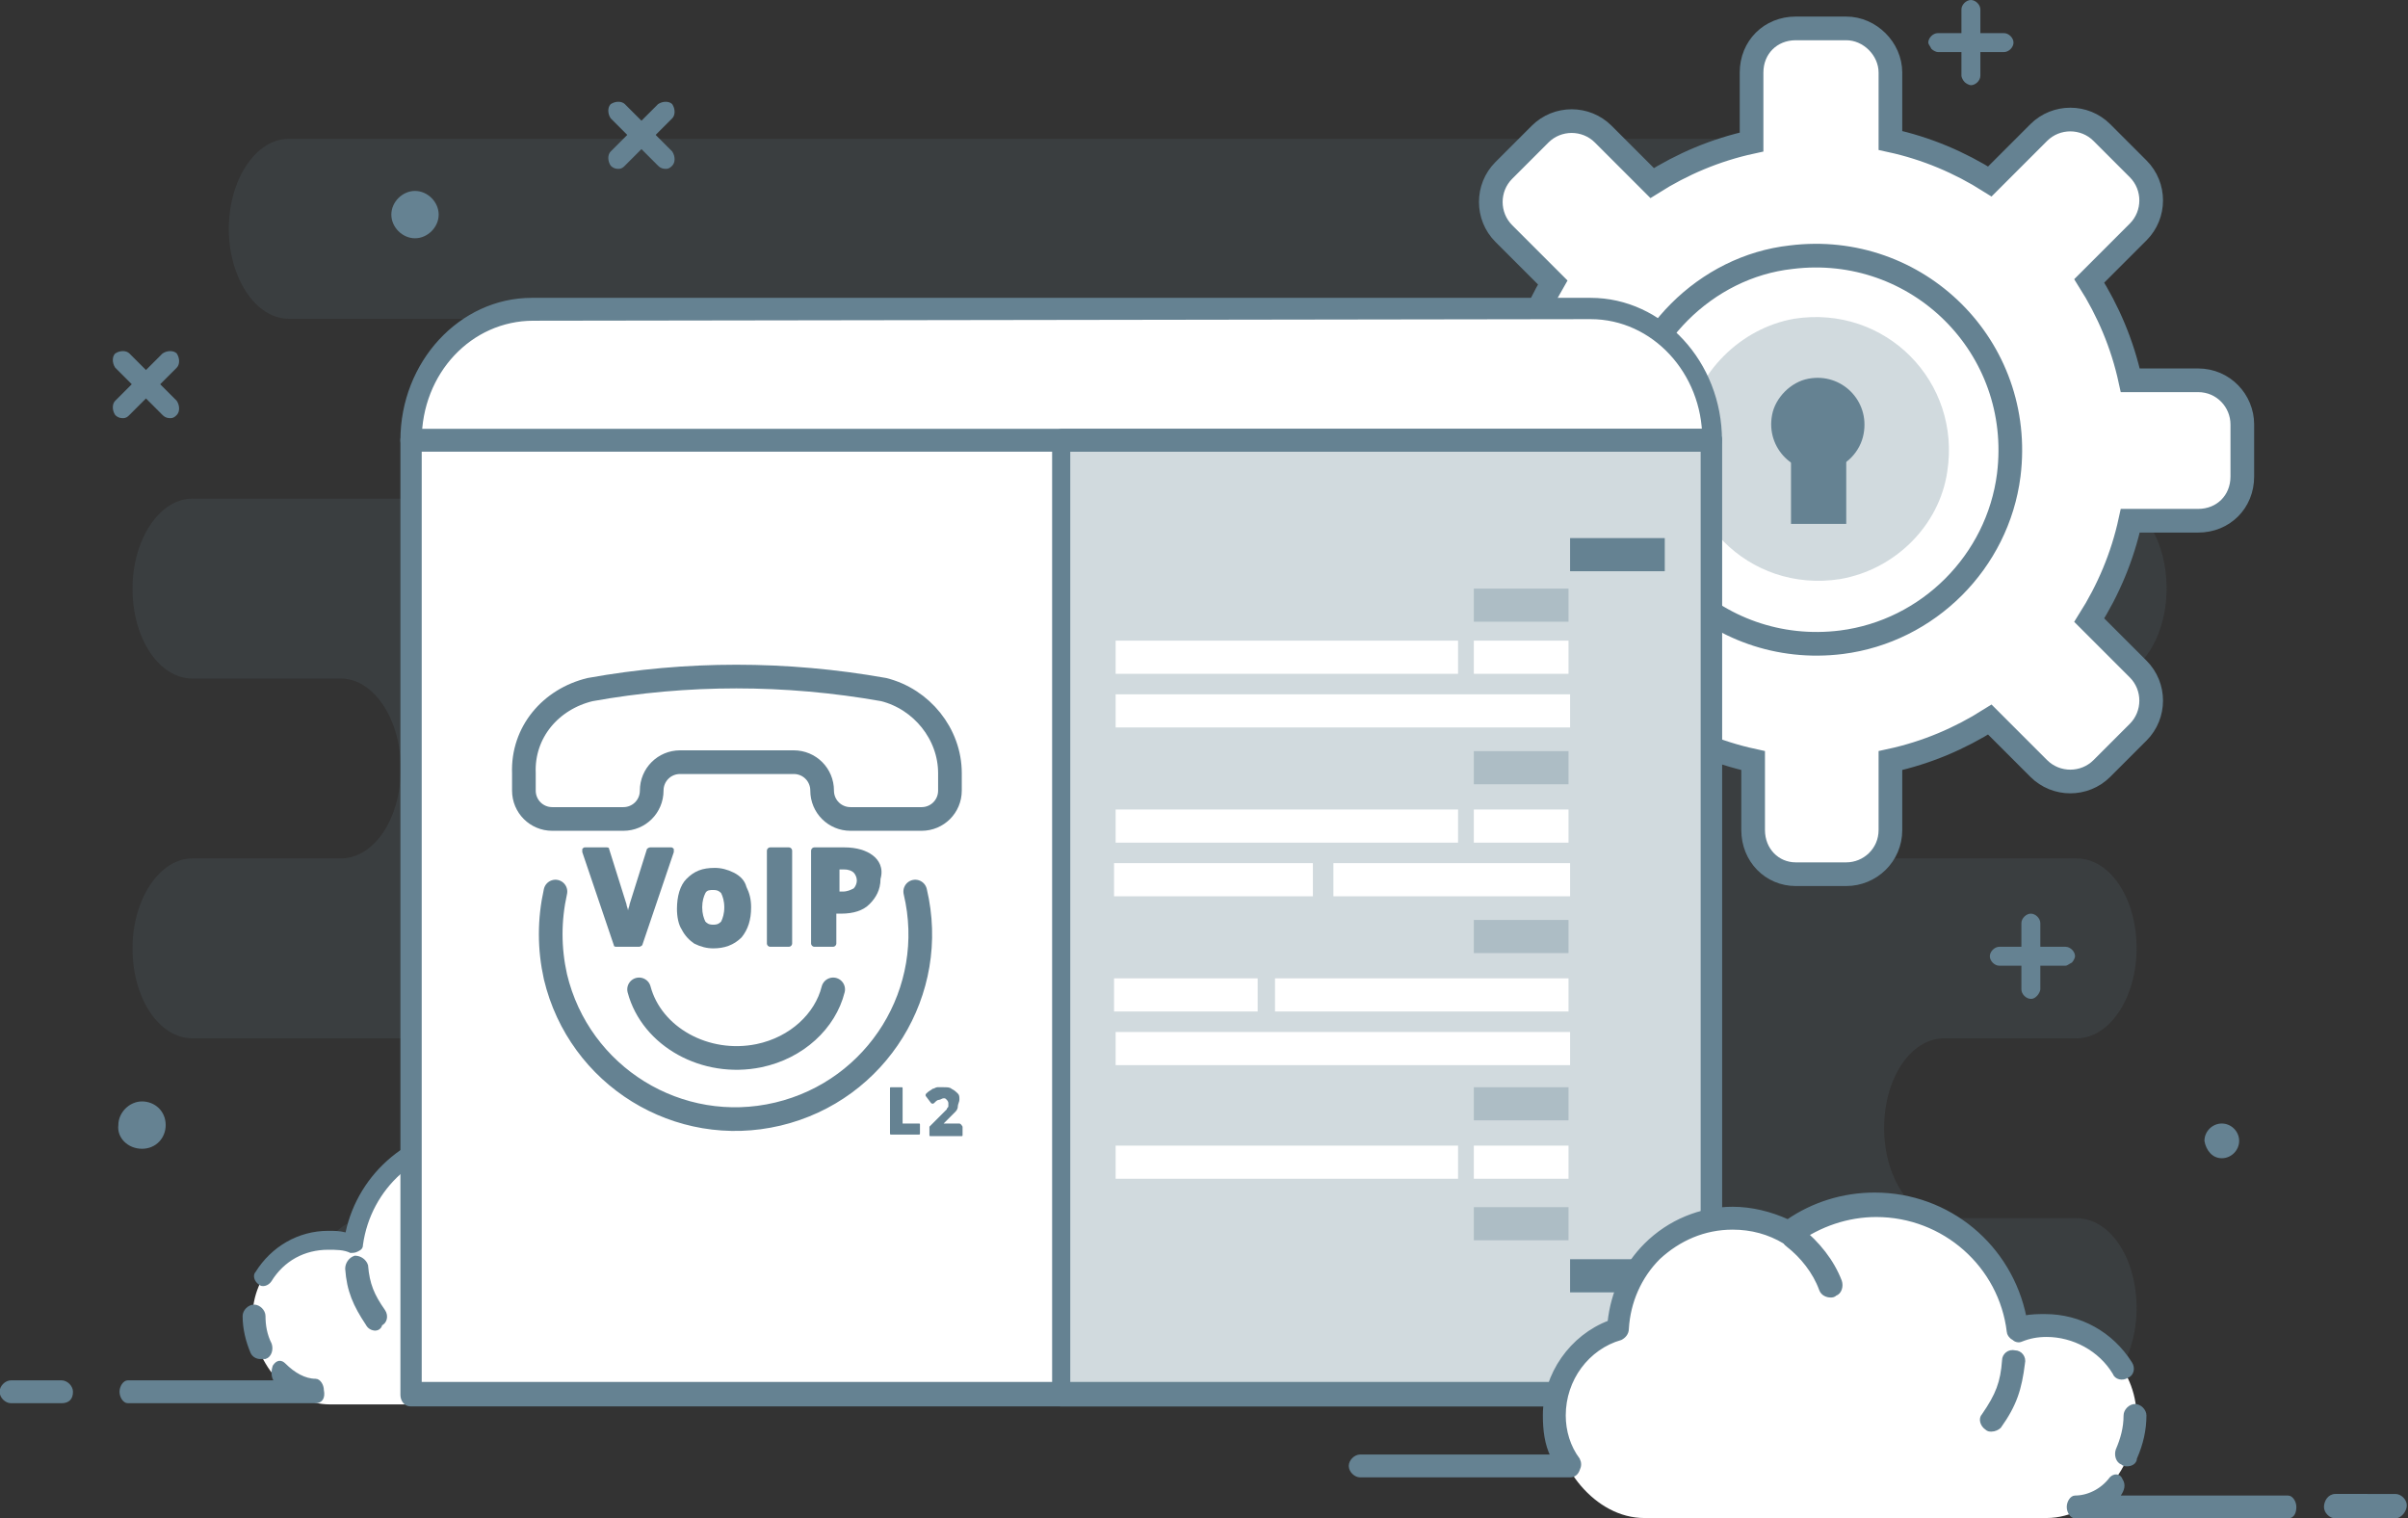 <?xml version="1.0" encoding="utf-8"?>
<!-- Generator: Adobe Illustrator 24.1.2, SVG Export Plug-In . SVG Version: 6.00 Build 0)  -->
<svg id='Layer_1' style='enable-background:new 0 0 152.6 96.2;' version='1.1' viewBox='0 0 152.6 96.2'
     x='0px'
     xml:space='preserve' xmlns='http://www.w3.org/2000/svg' y='0px'>
<rect x="0" y="0" width="152.6" height="96.2" fill="#333333" stroke="none"/>
<style type='text/css'>
	.st0 {
    opacity: 0.15;
    fill: #658292;
    enable-background: new;
  }

  .st1 {
    fill: #FFFFFF;
  }

  .st2 {
    fill: #658292;
    stroke: #658292;
    stroke-width: 0.25;
    stroke-miterlimit: 10;
  }

  .st3 {
    fill: #658292;
  }

  .st4 {
    fill: #0273FB;
  }

  .st5 {
    fill: #FFFFFF;
    stroke: #658292;
    stroke-width: 1.5;
    stroke-miterlimit: 10;
  }

  .st6 {
    fill: none;
    stroke: #658292;
    stroke-width: 1.5;
    stroke-miterlimit: 10;
  }

  .st7 {
    opacity: 0.3;
    fill: #658292;
    enable-background: new;
  }

  .st8 {
    opacity: 0.33;
    fill: #658292;
    enable-background: new;
  }

  .st9 {
    fill: none;
    stroke: #658292;
    stroke-width: 1.5;
    stroke-linecap: round;
    stroke-linejoin: round;
    stroke-miterlimit: 23.333;
  }
</style>
  <g>
	<g>
		<path class='st0' d='M14.5,14.5L14.5,14.5c0-3.1,1.7-5.7,3.8-5.7H120c2.1,0,3.8,2.5,3.8,5.7l0,0c0,3.1-1.7,5.7-3.8,5.7h-5.6
			c-2.1,0-3.8,2.5-3.8,5.7l0,0c0,3.1,1.7,5.7,3.8,5.7h19.1c2.1,0,3.8,2.5,3.8,5.7l0,0c0,3.1-1.7,5.7-3.8,5.7h-16.8
			c-2.1,0-3.8,2.5-3.8,5.7l0,0c0,3.1,1.7,5.7,3.8,5.7h14.9c2.1,0,3.8,2.5,3.8,5.7l0,0c0,3.1-1.7,5.7-3.8,5.7l-8.4,0
			c-2.1,0-3.8,2.5-3.8,5.7l0,0c0,3.1,1.7,5.7,3.8,5.7l8.4,0c2.1,0,3.8,2.5,3.8,5.7l0,0c0,3.1-1.7,5.7-3.8,5.7l-108.3,0
			c-2.1,0-3.8-2.5-3.8-5.7l0,0c0-3.1,1.7-5.7,3.8-5.7h4.4c2.1,0,3.8-2.5,3.8-5.7l0,0c0-3.1-1.7-5.7-3.8-5.7H12.2
			c-2.1,0-3.8-2.5-3.8-5.7l0,0c0-3.1,1.7-5.7,3.8-5.7h9.4c2.1,0,3.8-2.5,3.8-5.7l0,0c0-3.1-1.7-5.7-3.8-5.7h-9.4
			c-2.1,0-3.8-2.5-3.8-5.7l0,0c0-3.1,1.7-5.7,3.8-5.7h19.7c2.1,0,3.8-2.5,3.8-5.7l0,0c0-3.1-1.7-5.7-3.8-5.7H18.3
			C16.2,20.2,14.5,17.6,14.5,14.5z'/>
	</g>
</g>
  <g>
	<path class='st1' d='M16,83.5c0,2.7,2.2,5.5,4.9,5.5h21.8c2.7,0,4.9-2.8,4.9-5.5c0-2.2-1.5-4.1-3.5-4.7c-0.1-3.3-2.8-6-6.2-6
		c-1.1,0-2.2,0.3-3.1,0.8c-1.2-1-2.9-1.6-4.6-1.6c-4,0-7.3,3-7.7,6.8c-0.5-0.2-1.1-0.3-1.6-0.3C18.2,78.5,16,80.7,16,83.5z'/>
    <g>
		<path class='st2' d='M20.4,88.1c0-0.3-0.2-0.6-0.4-0.6c-0.7,0-1.4-0.4-2-1c-0.2-0.2-0.4-0.2-0.6,0.1c-0.1,0.3-0.1,0.7,0.1,0.9
			c0,0.1,0,0.1,0,0.1H8.1c-0.2,0-0.4,0.3-0.4,0.6s0.2,0.6,0.4,0.6H20C20.3,88.8,20.5,88.6,20.4,88.1z'/>
	</g>
    <g>
		<path class='st3' d='M58.6,86.2c0-0.3-0.3-0.6-0.6-0.6H47.7c0.3-0.6,0.4-1.4,0.4-2.1c0-2.2-1.4-4.3-3.5-5.1
			c-0.1-1.6-0.8-3.1-2-4.2c-1.3-1.3-3-2-4.8-2c-1,0-2.1,0.2-3,0.7c-1.4-1-3-1.5-4.7-1.5c-4,0-7.4,2.9-8.2,6.7
			C21.5,78,21.2,78,20.8,78c-1.9,0-3.6,1-4.6,2.6c-0.2,0.2-0.1,0.6,0.2,0.8c0.2,0.2,0.6,0.1,0.8-0.2c0.8-1.3,2.1-2,3.6-2
			c0.5,0,1,0,1.4,0.2c0.2,0,0.3,0,0.5-0.1c0.2-0.1,0.3-0.2,0.3-0.4c0.5-3.6,3.5-6.3,7.1-6.3c1.6,0,3.1,0.5,4.3,1.4
			c0.2,0.1,0.5,0.1,0.7,0c0.9-0.4,1.8-0.7,2.8-0.7c1.4,0,2.8,0.6,3.9,1.6c1.1,1,1.7,2.4,1.7,3.8c0,0.3,0.1,0.5,0.4,0.6
			c1.7,0.6,3,2.2,3,4.1c0,0.9-0.2,1.7-0.7,2.4c-0.1,0.2-0.1,0.4,0,0.6s0.3,0.3,0.5,0.3h11.4C58.4,86.7,58.7,86.4,58.6,86.2z'/>
	</g>
    <g>
		<path class='st2' d='M16.8,86c0.3-0.1,0.4-0.5,0.3-0.8c-0.3-0.6-0.4-1.2-0.4-1.8c0-0.3-0.3-0.6-0.6-0.6s-0.6,0.3-0.6,0.6
			c0,0.8,0.2,1.6,0.5,2.3c0.1,0.2,0.3,0.3,0.5,0.3C16.6,86,16.6,86,16.8,86z'/>
	</g>
    <g>
		<path class='st4' d='M33.1,77c0.4-1,1-1.8,1.8-2.4c0.2-0.3,0.3-0.6,0.1-0.9c-0.3-0.2-0.6-0.3-0.9-0.1c-1,0.8-1.7,1.8-2.2,2.9
			c-0.2,0.3,0,0.7,0.3,0.8c0.1,0,0.1,0,0.2,0C32.6,77.3,32.8,77.1,33.1,77z'/>
	</g>
    <g>
		<path class='st2' d='M24.1,83.9c0.3-0.1,0.4-0.5,0.2-0.8c-0.7-1-1-1.7-1.1-2.9c-0.1-0.3-0.4-0.5-0.7-0.5c-0.3,0.1-0.5,0.4-0.5,0.7
			c0.1,1.4,0.5,2.3,1.3,3.5c0.1,0.2,0.3,0.3,0.5,0.3C23.9,84.2,24.1,84.1,24.1,83.9z'/>
	</g>
    <g>
		<path class='st2' d='M4.5,88.2c0-0.3-0.3-0.6-0.6-0.6H0.7c-0.3,0-0.6,0.3-0.6,0.6s0.3,0.6,0.6,0.6h3.2C4.3,88.8,4.5,88.6,4.5,88.2
			z'/>
	</g>
</g>
  <g>
	<g id='IoT_1_'>
		<g id='XMLID_1_'>
			<path class='st5' d='M113.8,55.4h3.2c1.5,0,2.8-1.2,2.8-2.8v-4.4c2.3-0.5,4.4-1.4,6.3-2.6l3.1,3.1
				c1.1,1.1,2.9,1.1,4,0l2.3-2.3c1.1-1.1,1.1-2.9,0-4l-3.1-3.1c1.2-1.9,2.1-4,2.6-6.3h4.3c1.6,0,2.8-1.2,2.8-2.8v-3.3
				c0-1.5-1.2-2.8-2.8-2.8H135c-0.5-2.3-1.4-4.4-2.6-6.3l3.1-3.1c1.1-1.1,1.1-2.9,0-4l-2.3-2.3c-1.1-1.1-2.9-1.1-4,0l-3.1,3.1
				c-1.9-1.2-4-2.1-6.3-2.6V4.6c0-1.5-1.3-2.8-2.8-2.8h-3.2c-1.6,0-2.8,1.2-2.8,2.8V9c-2.3,0.5-4.4,1.4-6.3,2.6l-3.1-3.1
				c-1.1-1.1-2.9-1.1-4,0l-2.3,2.3c-1.1,1.1-1.1,2.9,0,4l3.1,3.1c-1.1,1.9-2,4-2.5,6.2h-4.3c-1.5,0-2.8,1.2-2.8,2.8v3.3
				c0,1.5,1.3,2.8,2.8,2.8h4.3c0.5,2.3,1.4,4.4,2.6,6.3l-3.1,3.1c-1.1,1.1-1.1,2.9,0,4l2.3,2.3c1.1,1.1,2.9,1.1,4,0l3.1-3.1
				c1.9,1.2,4,2.1,6.3,2.6v4.4C111.1,54.2,112.3,55.4,113.8,55.4z' id='XMLID_3_'/>
		</g>
	</g>
    <path class='st1' d='M113.5,16.3c8-1,14.8,5.7,13.8,13.8c-0.7,5.5-5.1,9.9-10.6,10.6c-8,1-14.8-5.7-13.8-13.8
		C103.6,21.4,108.1,16.9,113.5,16.3z' id='XMLID_23_'/>
    <path class='st6' d='M113.5,16.3c8-1,14.8,5.7,13.8,13.8c-0.7,5.5-5.1,9.9-10.6,10.6c-8,1-14.8-5.7-13.8-13.8
		C103.6,21.4,108.1,16.9,113.5,16.3z' id='XMLID_22_'/>
    <path class='st7' d='M113.7,20.2c5.8-0.9,10.6,4,9.7,9.7c-0.5,3.4-3.3,6.2-6.8,6.8c-5.8,0.9-10.6-4-9.7-9.7
		C107.5,23.6,110.3,20.8,113.7,20.2z' id='XMLID_21_'/>
    <path class='st3' d='M114.6,24c2.1-0.4,3.9,1.4,3.5,3.5c-0.2,1.1-1.1,2.1-2.3,2.3c-2.1,0.4-3.9-1.4-3.5-3.5
		C112.5,25.2,113.5,24.2,114.6,24z' id='XMLID_20_'/>
    <rect class='st3' height='6.7' id='XMLID_19_' width='3.5' x='113.5' y='26.5'/>
</g>
  <g>
	<g>
		<path class='st1' d='M26,88.4l-0.1-55.1c0-7.6-1.7-13.7,12.7-13.7h57.1c13.9,0,12.7,6.1,12.7,13.7v46.8c0,4.6-3.4,8.3-7.6,8.3H26
			L26,88.4z'/>
    <g>
			<path class='st2' d='M25.5,88.4V27.9c0-4.9,3.7-8.9,8.2-8.9h67.1c4.5,0,8.2,4,8.2,8.9v55.5c0,3.1-2.3,5.6-5.2,5.6H26
				C25.7,89,25.5,88.7,25.5,88.4z M100.8,20.1l-67,0.1c-4,0-7.2,3.4-7.2,7.7v59.8h77.3c2.3,0,4.1-2,4.1-4.4V27.8
				C108,23.6,104.8,20.1,100.8,20.1L100.8,20.1z'/>
		</g>
    <g>
			<path class='st2' d='M25.5,27.9c0-0.3,0.2-0.6,0.5-0.6h82.5c0.3,0,0.5,0.3,0.5,0.6c0,0.3-0.2,0.6-0.5,0.6H26
				C25.7,28.5,25.5,28.2,25.5,27.9z'/>
		</g>
	</g>
    <g>
		<path class='st7' d='M108.5,88.3V28.2H67.2v60.5H108C108.3,88.7,108.5,88.5,108.5,88.3z'/>
      <g>
			<path class='st2' d='M66.8,88.4V27.9c0-0.3,0.2-0.6,0.5-0.6h41.2c0.3,0,0.5,0.3,0.5,0.6v60.5c0,0.3-0.2,0.6-0.5,0.6H67.2
				C66.9,89,66.7,88.7,66.8,88.4z M107.9,28.5H67.7v59.3h40.2V28.5z'/>
		</g>
      <g>
			<g>
				<rect class='st3' height='2.1' width='6' x='99.5' y='34.1'/>
        <rect class='st3' height='2.1' width='6' x='99.5' y='79.8'/>
        <rect class='st8' height='2.1' width='6' x='93.4' y='37.3'/>
        <rect class='st8' height='2.1' width='6' x='93.4' y='47.6'/>
        <rect class='st1' height='2.1' width='6' x='93.4' y='40.6'/>
        <rect class='st1' height='2.1' width='21.7' x='70.7' y='40.6'/>
        <rect class='st1' height='2.1' width='28.8' x='70.7' y='44'/>
        <rect class='st8' height='2.1' width='6' x='93.4' y='58.3'/>
        <rect class='st1' height='2.1' width='6' x='93.4' y='51.3'/>
        <rect class='st1' height='2.1' width='21.7' x='70.7' y='51.3'/>
        <rect class='st1' height='2.1' width='15' x='84.5' y='54.7'/>
        <rect class='st1' height='2.1' width='12.6' x='70.6' y='54.7'/>
        <rect class='st8' height='2.1' width='6' x='93.4' y='68.9'/>
        <rect class='st1' height='2.1' width='18.6' x='80.8' y='62'/>
        <rect class='st1' height='2.1' width='9.1' x='70.6' y='62'/>
        <rect class='st1' height='2.1' width='28.8' x='70.7' y='65.4'/>
        <rect class='st8' height='2.1' width='6' x='93.4' y='76.5'/>
        <rect class='st1' height='2.1' width='6' x='93.4' y='72.6'/>
        <rect class='st1' height='2.1' width='21.7' x='70.7' y='72.6'/>
			</g>
		</g>
	</g>
</g>
  <g>
	<g>
		<g>
			<path class='st3' d='M7.3,26.3c-0.2-0.3-0.2-0.7,0-0.9l3-3c0.3-0.2,0.7-0.2,0.9,0c0.2,0.3,0.2,0.7,0,0.9l-3,3
				c-0.1,0.1-0.2,0.2-0.4,0.2C7.7,26.5,7.5,26.5,7.3,26.3z'/>
		</g>
    <g>
			<path class='st3' d='M10.3,26.3l-3-3c-0.2-0.3-0.2-0.7,0-0.9c0.3-0.2,0.7-0.2,0.9,0l3,3c0.2,0.3,0.2,0.7,0,0.9
				c-0.1,0.1-0.2,0.2-0.4,0.2C10.7,26.5,10.5,26.5,10.3,26.3z'/>
		</g>
	</g>
    <g>
		<g>
			<path class='st3' d='M128.7,63.3c-0.3,0-0.6-0.3-0.6-0.6v-4.2c0-0.3,0.3-0.6,0.6-0.6s0.6,0.3,0.6,0.6v4.2c0,0.1-0.1,0.3-0.2,0.4
				C129,63.2,128.9,63.3,128.7,63.3z'/>
		</g>
      <g>
			<path class='st3' d='M130.9,61.2h-4.2c-0.3,0-0.6-0.3-0.6-0.6s0.3-0.6,0.6-0.6h4.2c0.3,0,0.6,0.3,0.6,0.6c0,0.1-0.1,0.3-0.2,0.4
				C131.1,61.1,131,61.2,130.9,61.2z'/>
		</g>
	</g>
    <g>
		<g>
			<path class='st3' d='M122.2,2.7c0-0.3,0.3-0.6,0.6-0.6h4.2c0.3,0,0.6,0.3,0.6,0.6s-0.3,0.6-0.6,0.6h-4.2c-0.1,0-0.3-0.1-0.4-0.2
				C122.3,2.9,122.2,2.8,122.2,2.7z'/>
		</g>
      <g>
			<path class='st3' d='M124.3,4.8V0.6c0-0.3,0.3-0.6,0.6-0.6c0.3,0,0.6,0.3,0.6,0.6v4.2c0,0.3-0.3,0.6-0.6,0.6
				c-0.1,0-0.3-0.1-0.4-0.2S124.3,4.9,124.3,4.8z'/>
		</g>
	</g>
    <g>
		<g>
			<path class='st3' d='M38.7,10.5c-0.2-0.3-0.2-0.7,0-0.9l3-3c0.3-0.2,0.7-0.2,0.9,0c0.2,0.3,0.2,0.7,0,0.9l-3,3
				c-0.1,0.1-0.2,0.2-0.4,0.2C39.1,10.7,38.9,10.7,38.7,10.5z'/>
		</g>
      <g>
			<path class='st3' d='M41.7,10.5l-3-3c-0.2-0.3-0.2-0.7,0-0.9c0.3-0.2,0.7-0.2,0.9,0l3,3c0.2,0.3,0.2,0.7,0,0.9
				c-0.1,0.1-0.2,0.2-0.4,0.2C42.1,10.7,41.9,10.7,41.7,10.5z'/>
		</g>
	</g>
    <g>
		<path class='st3' d='M7.5,71.3c0-0.8,0.7-1.5,1.5-1.5s1.5,0.6,1.5,1.5c0,0.8-0.6,1.5-1.5,1.5S7.4,72.1,7.5,71.3z'/>
	</g>
    <g>
		<path class='st3' d='M24.8,13.6c0-0.8,0.7-1.5,1.5-1.5s1.5,0.7,1.5,1.5s-0.7,1.5-1.5,1.5S24.8,14.4,24.8,13.6z'/>
	</g>
    <g>
		<path class='st3' d='M139.7,72.3c0-0.6,0.5-1.1,1.1-1.1c0.6,0,1.1,0.5,1.1,1.1s-0.5,1.1-1.1,1.1C140.2,73.4,139.8,72.9,139.7,72.3
			z'/>
	</g>
</g>
  <g>
	<path class='st1' d='M135.4,89.8c0,3.1-2.6,6.4-5.7,6.4l-25.5,0c-3.1,0-5.7-3.3-5.7-6.4c0-2.6,1.7-4.8,4.1-5.5c0.1-3.9,3.4-7,7.3-7
		c1.3,0,2.5,0.3,3.6,0.9c1.5-1.1,3.4-1.8,5.4-1.8c4.7,0,8.5,3.5,9,8c0.5-0.2,1.2-0.3,1.8-0.3C132.8,84.1,135.4,86.6,135.4,89.8z'/>
    <g>
		<path class='st2' d='M145.4,95.5c0-0.3-0.2-0.6-0.4-0.6h-10.9c0.1,0,0.1-0.1,0.2-0.2c0.2-0.3,0.3-0.6,0.1-0.9
			c-0.1-0.3-0.4-0.3-0.6-0.1c-0.6,0.8-1.5,1.2-2.3,1.2c-0.2,0-0.4,0.3-0.4,0.6s0.2,0.6,0.4,0.6H145
			C145.3,96.1,145.4,95.8,145.4,95.5z'/>
	</g>
    <g>
		<path class='st2' d='M100,93.1c0.1-0.2,0.1-0.4,0-0.6c-0.6-0.8-0.9-1.8-0.9-2.8c0-2.3,1.5-4.3,3.6-4.9c0.2-0.1,0.4-0.3,0.4-0.6
			c0.1-1.7,0.8-3.3,2-4.5c1.3-1.2,2.9-1.9,4.7-1.9c1.2,0,2.3,0.3,3.3,0.9c0.2,0.2,0.5,0.1,0.7,0c1.5-1.1,3.3-1.7,5.1-1.7
			c4.3,0,7.9,3.2,8.4,7.4c0,0.1,0.1,0.3,0.3,0.4c0.1,0.1,0.3,0.2,0.5,0.1c0.5-0.2,1-0.3,1.6-0.3c1.7,0,3.4,0.9,4.3,2.4
			c0.1,0.3,0.5,0.4,0.8,0.2c0.3-0.1,0.4-0.5,0.2-0.8c-1.2-1.9-3.2-3-5.4-3c-0.4,0-0.9,0-1.3,0.1c-0.9-4.5-4.8-7.8-9.5-7.8
			c-2,0-3.9,0.6-5.5,1.7c-1.1-0.5-2.3-0.8-3.5-0.8c-2,0-4,0.8-5.5,2.3c-1.3,1.3-2.1,3-2.3,4.9c-2.4,0.9-4.1,3.3-4.1,5.9
			c0,0.9,0.1,1.8,0.5,2.6H86.2c-0.3,0-0.6,0.3-0.6,0.6s0.3,0.6,0.6,0.6h13.3C99.7,93.5,99.9,93.4,100,93.1z'/>
	</g>
    <g>
		<path class='st2' d='M135.3,92.4c0.4-0.9,0.6-1.8,0.6-2.7c0-0.3-0.3-0.6-0.6-0.6s-0.6,0.3-0.6,0.6c0,0.8-0.2,1.5-0.5,2.2
			c-0.1,0.3,0,0.7,0.3,0.8c0.1,0.1,0.2,0.1,0.3,0.1C135,92.8,135.3,92.7,135.3,92.4z'/>
	</g>
    <g>
		<path class='st2' d='M116.3,82c0.3-0.1,0.4-0.5,0.3-0.8c-0.5-1.3-1.4-2.4-2.5-3.3c-0.3-0.2-0.7-0.2-0.9,0.1
			c-0.2,0.3-0.2,0.7,0.1,0.9c0.9,0.7,1.7,1.7,2.1,2.8c0.1,0.3,0.4,0.4,0.6,0.4C116.1,82.1,116.2,82.1,116.3,82z'/>
	</g>
    <g>
		<path class='st2' d='M126.7,90.4c1-1.4,1.3-2.4,1.5-4c0.1-0.4-0.2-0.7-0.5-0.7c-0.4-0.1-0.7,0.2-0.7,0.5c-0.1,1.4-0.4,2.2-1.3,3.5
			c-0.2,0.2-0.1,0.6,0.2,0.8c0.1,0.1,0.2,0.1,0.3,0.1C126.4,90.6,126.6,90.5,126.7,90.4z'/>
	</g>
    <g>
		<path class='st2' d='M152.4,95.4c0-0.3-0.3-0.6-0.6-0.6H148c-0.4,0-0.6,0.4-0.6,0.7s0.3,0.6,0.6,0.6h3.8
			C152.1,96.1,152.4,95.7,152.4,95.4z'/>
	</g>
</g>
  <path class='st9' d='M58,56.5c1.5,6.3-2.4,12.6-8.7,14.1s-12.6-2.4-14.1-8.7c-0.4-1.8-0.4-3.6,0-5.4'/>
  <path class='st9' d='M37.4,43.7L37.4,43.7c-2.5,0.6-4.3,2.7-4.2,5.3v1.1c0,1,0.8,1.8,1.8,1.8h4.5c1,0,1.8-0.8,1.8-1.8l0,0
	c0-1,0.8-1.8,1.8-1.8h7.2c1,0,1.8,0.8,1.8,1.8l0,0c0,1,0.8,1.8,1.8,1.8h4.5c1,0,1.8-0.8,1.8-1.8V49c0-2.5-1.8-4.7-4.2-5.3h0
	C49.8,42.6,43.5,42.6,37.4,43.7z'/>
  <g>
	<path class='st3' d='M58.2,71.2h-1V69c0-0.1,0-0.1-0.1-0.1h-0.6c-0.1,0-0.1,0-0.1,0.1v2.8c0,0.1,0,0.1,0.1,0.1h1.7
		c0.1,0,0.1,0,0.1-0.1v-0.5C58.3,71.2,58.3,71.2,58.2,71.2z'/>
    <path class='st3' d='M60.8,71.2h-1L60,71c0.2-0.2,0.4-0.4,0.5-0.5c0.1-0.1,0.2-0.2,0.2-0.4c0-0.1,0.1-0.3,0.1-0.4
		c0-0.2,0-0.3-0.1-0.4c-0.1-0.1-0.2-0.2-0.4-0.3c-0.1-0.1-0.3-0.1-0.5-0.1c-0.1,0-0.3,0-0.4,0c-0.1,0-0.2,0.1-0.3,0.1
		c-0.1,0.1-0.2,0.1-0.4,0.3c0,0-0.1,0.1,0,0.2l0.3,0.4c0,0,0.1,0.1,0.2,0c0.1-0.1,0.2-0.2,0.3-0.2c0.1,0,0.2-0.1,0.3-0.1
		c0.1,0,0.1,0,0.2,0.1c0,0,0.1,0.1,0.1,0.2c0,0.1,0,0.1,0,0.2c0,0.1-0.1,0.1-0.1,0.2c-0.1,0.1-0.2,0.2-0.4,0.4l-0.7,0.7
		c0,0,0,0,0,0.1v0.4c0,0.1,0,0.1,0.1,0.1h1.9c0.1,0,0.1,0,0.1-0.1v-0.5C60.9,71.2,60.8,71.2,60.8,71.2z'/>
</g>
  <g>
	<path class='st3' d='M42.5,53.7h-1.3c-0.1,0-0.2,0.1-0.2,0.1l-1.1,3.5c0,0.1-0.1,0.3-0.1,0.4c0-0.1-0.1-0.3-0.1-0.4l-1.1-3.5
		c0-0.1-0.1-0.1-0.2-0.1h-1.3c-0.1,0-0.1,0-0.2,0.1c0,0.1,0,0.1,0,0.2l2,5.9c0,0.1,0.1,0.1,0.2,0.1h1.4c0.1,0,0.2-0.1,0.2-0.1l2-5.9
		c0-0.1,0-0.1,0-0.2C42.6,53.7,42.6,53.7,42.5,53.7z'/>
    <path class='st3' d='M46.5,55.3c-0.4-0.2-0.8-0.3-1.2-0.3c-0.8,0-1.3,0.2-1.8,0.7c-0.4,0.4-0.6,1.1-0.6,1.9c0,0.5,0.1,1,0.3,1.3
		c0.2,0.4,0.5,0.7,0.8,0.9c0.4,0.2,0.8,0.3,1.2,0.3c0.7,0,1.3-0.2,1.8-0.7c0.4-0.5,0.6-1.1,0.6-1.9c0-0.5-0.1-0.9-0.3-1.3
		C47.2,55.8,46.9,55.5,46.5,55.3z M44.7,56.6c0.1-0.2,0.3-0.2,0.5-0.2c0.3,0,0.4,0.1,0.5,0.2c0.1,0.2,0.2,0.5,0.2,0.9
		c0,0.4-0.1,0.7-0.2,0.9c-0.1,0.1-0.2,0.2-0.5,0.2c-0.3,0-0.4-0.1-0.5-0.2c-0.1-0.2-0.2-0.5-0.2-0.9C44.5,57.1,44.6,56.8,44.7,56.6z
		'/>
    <path class='st3' d='M50,53.7h-1.2c-0.1,0-0.2,0.1-0.2,0.2v5.9c0,0.1,0.1,0.2,0.2,0.2H50c0.1,0,0.2-0.1,0.2-0.2v-5.9
		C50.2,53.8,50.1,53.7,50,53.7z'/>
    <path class='st3' d='M55.3,54.2c-0.4-0.3-1-0.5-1.8-0.5h-1.9c-0.1,0-0.2,0.1-0.2,0.2v5.9c0,0.1,0.1,0.2,0.2,0.2h1.2
		c0.1,0,0.2-0.1,0.2-0.2v-1.9h0.3c0.8,0,1.4-0.2,1.8-0.6c0.4-0.4,0.7-0.9,0.7-1.6C56,55,55.7,54.5,55.3,54.2z M53.1,55.1h0.4
		c0.3,0,0.5,0.1,0.6,0.2c0.1,0.1,0.2,0.3,0.2,0.5c0,0.2-0.1,0.4-0.2,0.5c-0.2,0.1-0.4,0.2-0.7,0.2h-0.2V55.1z'/>
</g>
  <path class='st9' d='M52.8,62.7c-0.5,2-2.3,3.7-4.7,4.2c-3.4,0.7-6.8-1.2-7.6-4.2'/>
</svg>
